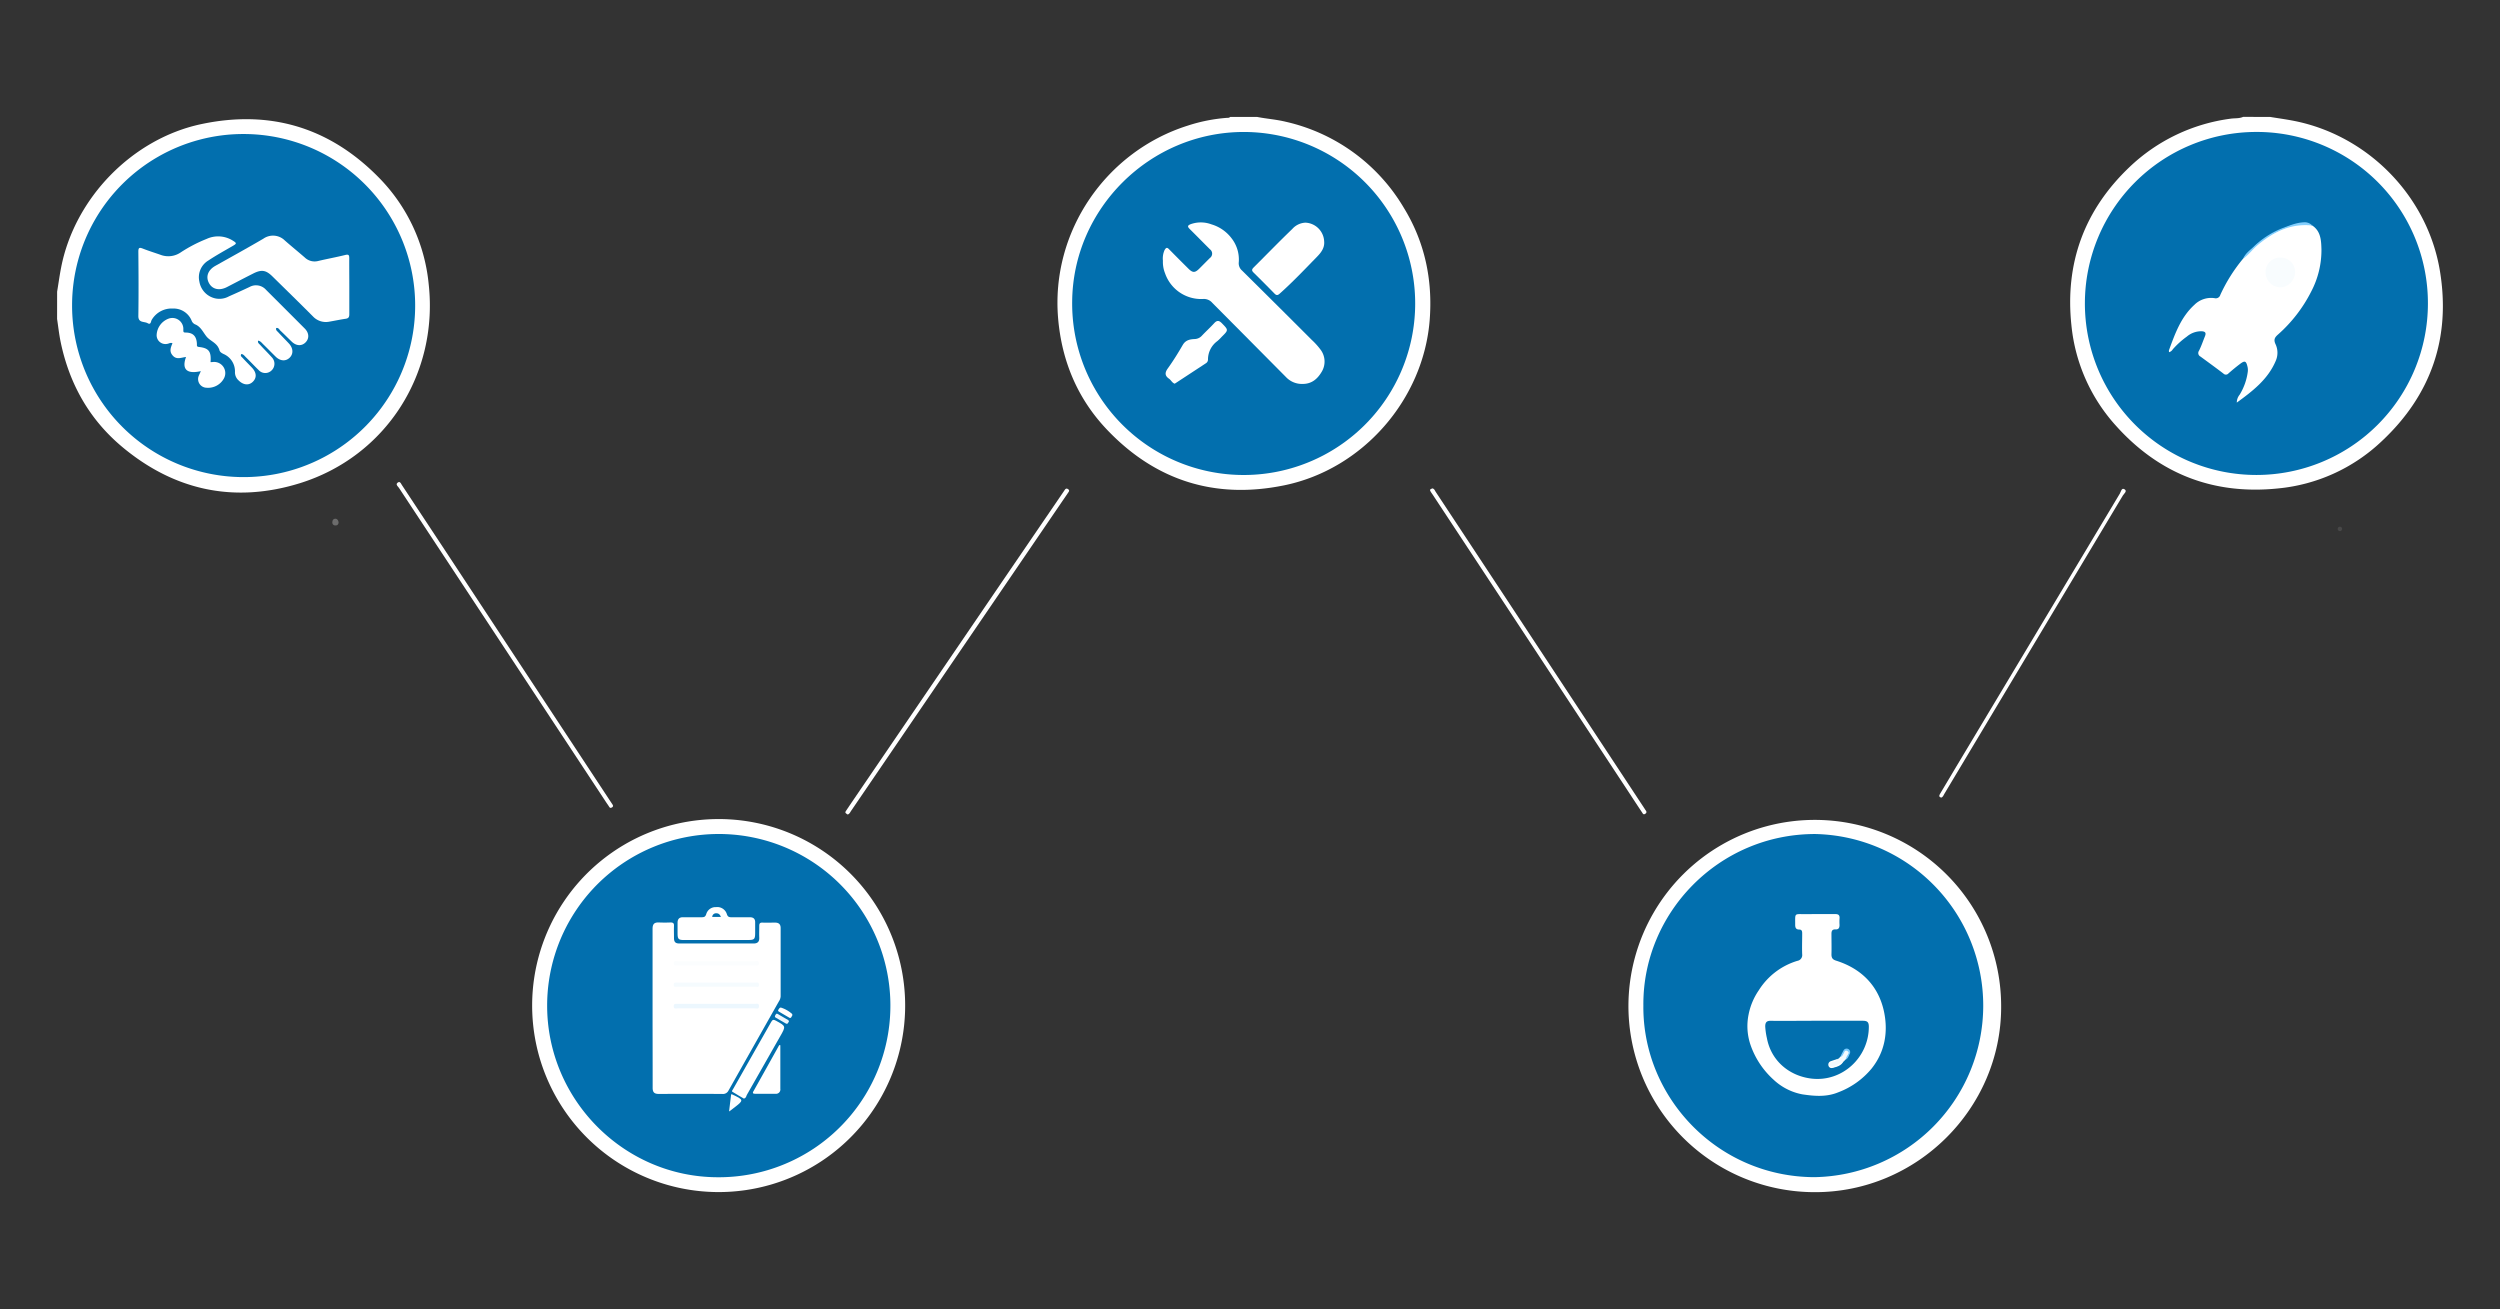 <svg xmlns="http://www.w3.org/2000/svg" viewBox="0 0 867 454"><rect x="0" y="0" width="867" height="454" fill="#333333" stroke="none"/><defs><style>.cls-1{fill:#fff;}.cls-2{fill:#6c6c6c;}.cls-3{fill:#484848;}.cls-4{fill:#026fae;}.cls-5{fill:#84cffe;}.cls-6{fill:#ecf7fe;}.cls-7{fill:#f8fcfe;}.cls-8{fill:#fbfdfe;}.cls-9{fill:#f5fbfe;}.cls-10{fill:#f4fafe;}.cls-11{fill:#7bcbfe;}</style></defs><title>12</title><g id="Layer_3" data-name="Layer 3"><path class="cls-1" d="M787.32,40.56c2.78.46,5.58.83,8.34,1.38,25.62,5.1,46.23,26.15,50.5,52C850,117.16,843.09,137,826,153a60.52,60.52,0,0,1-36.08,16.4c-22.25,2.26-41-5-55.95-21.58a60.69,60.69,0,0,1-15.6-35c-2.28-21.53,4.44-39.93,20.11-54.85a62.57,62.57,0,0,1,35.18-16.82c1.42-.2,2.9,0,4.26-.62Z"/><path class="cls-1" d="M19.81,101.16c.46-2.78.84-5.58,1.38-8.35C25.88,68.62,46,48,70,43c23.84-5,44.45,1.28,61.44,18.64a61,61,0,0,1,17.24,37c3.37,31-14.78,59.58-44.6,68.91-22.47,7-43.24,2.74-61.44-12.35-11.57-9.59-18.6-22-21.63-36.74-.53-2.59-.81-5.23-1.21-7.85Q19.81,105.86,19.81,101.16Z"/><path class="cls-1" d="M436,40.56c3.28.64,6.62.87,9.88,1.66a64,64,0,0,1,41,29.9c7.28,11.91,10,25,8.94,38.82-2.14,27.58-23.18,51.75-50.4,57.36-24,4.94-44.7-1.59-61.55-19.33-10.14-10.67-15.61-23.65-16.9-38.39-2.66-30.32,16.65-58.06,44.9-67a57.58,57.58,0,0,1,13.76-2.72,1.27,1.27,0,0,0,1-.3Z"/><path class="cls-1" d="M564.74,348.72a64.63,64.63,0,1,1,129.26.5c0,35.24-29.28,64.37-64.72,64.22A64.6,64.6,0,0,1,564.74,348.72Z"/><path class="cls-1" d="M184.55,348.53a64.68,64.68,0,1,1,64.27,64.88A64.68,64.68,0,0,1,184.55,348.53Z"/><path class="cls-1" d="M294,282.48a3.74,3.74,0,0,1-.68-.47c-.32-.34,0-.64.15-.92.84-1.25,1.68-2.5,2.53-3.75l52.31-76.75,20.48-30c.13-.19.26-.38.39-.58.32-.51.68-.77,1.27-.34s.23.8,0,1.17c-.88,1.3-1.77,2.58-2.65,3.87L295.18,281.18C294.86,281.64,294.66,282.23,294,282.48Z"/><path class="cls-1" d="M496.79,169.37c.67.18.83.79,1.14,1.25q12.51,18.93,25,37.88l47.37,71.88c.13.19.24.4.38.58.38.48.48.9-.14,1.29s-.82-.12-1.06-.48q-2.31-3.47-4.61-7l-40.18-61-27.95-42.4a11.75,11.75,0,0,1-.66-1C495.68,169.62,496.35,169.57,496.79,169.37Z"/><path class="cls-1" d="M138.37,167.13c.57.1.72.66,1,1.07q7.05,10.66,14.09,21.33l58.37,88.59c.19.29.38.58.58.87s.36.71-.13,1-.76.26-1-.17-.59-.86-.88-1.3q-36-54.67-72.06-109.35C137.87,168.54,136.85,167.78,138.37,167.13Z"/><path class="cls-1" d="M673.19,276.61c-.89-.28-.71-.75-.36-1.34,1.82-3,3.62-6.08,5.43-9.11q28.44-47.52,56.91-95c.37-.61.57-2.13,1.62-1.48s-.2,1.53-.58,2.16q-30.9,51.72-61.87,103.4C674,275.75,673.88,276.44,673.19,276.61Z"/><path class="cls-2" d="M117.42,181.12c0,.66-.37,1.1-1,1.1a1,1,0,0,1-1.15-1.18c0-.57.31-1.12,1-1.14S117.31,180.46,117.42,181.12Z"/><path class="cls-3" d="M812.23,183.33c0,.53-.27.85-.74.85a.76.76,0,1,1,.74-.85Z"/><path class="cls-4" d="M842,105.3a59.48,59.48,0,1,1-59.49-59.54A59.36,59.36,0,0,1,842,105.3Z"/><path class="cls-4" d="M84.6,46.48A59.49,59.49,0,1,1,25,105.76,59.39,59.39,0,0,1,84.6,46.48Z"/><path class="cls-4" d="M431.39,45.77a59.48,59.48,0,1,1-59.56,58.82C372.08,72.33,398.81,45.76,431.39,45.77Z"/><path class="cls-4" d="M569.92,348.66c-.24-32,26.07-59.45,59.61-59.42a59.51,59.51,0,0,1-.36,119C595.55,408.09,569.58,380.49,569.92,348.66Z"/><path class="cls-4" d="M189.75,348.75a59.52,59.52,0,1,1,59.19,59.52C216.42,408.23,189.75,381.42,189.75,348.75Z"/><path class="cls-1" d="M801.91,78.22c3,2,3.08,5.28,3.17,8.32a30.87,30.87,0,0,1-3.54,14.54,50,50,0,0,1-11.6,15c-1.13,1-1.5,1.81-.74,3.38a7,7,0,0,1,0,5.75c-2.7,6.34-7.9,10.36-13.48,14.41a4.34,4.34,0,0,1,1-2.75,20.3,20.3,0,0,0,2.81-7.94,4.92,4.92,0,0,0-.05-1.54c-.49-2.26-.94-2.47-2.71-1.12-1.33,1-2.63,2.09-3.9,3.19a1.18,1.18,0,0,1-1.79.09c-2.62-2-5.29-3.94-7.95-5.89a1.36,1.36,0,0,1-.53-2c.81-1.6,1.38-3.31,2.06-5,.46-1.13.25-1.71-1.13-1.78a7.67,7.67,0,0,0-5.12,1.84,29.3,29.3,0,0,0-4.89,4.42,2.16,2.16,0,0,1-1.28,1,1.75,1.75,0,0,1-.05-.66c2.1-5.72,4.12-11.47,8.81-15.75a8.22,8.22,0,0,1,7-2.33,1.62,1.62,0,0,0,2-1.13,56.26,56.26,0,0,1,7.94-12.61,35.75,35.75,0,0,1,13.64-10.29C794.82,78.07,798.27,76.87,801.91,78.22Z"/><path class="cls-5" d="M801.91,78.22c-7.42-.83-13.42,2.17-18.94,6.76-1.78,1.48-3.11,3.4-5,4.68.69-1.74,2.21-2.8,3.5-4a30,30,0,0,1,9.79-6.42c2.46-.9,4.9-2,7.59-2.14A3.63,3.63,0,0,1,801.91,78.22Z"/><path class="cls-1" d="M95.79,113.76c-.24.73.34,1.08.69,1.46,1.22,1.32,2.49,2.59,3.72,3.91,1.53,1.65,1.6,3.64.22,4.95s-3.24,1.14-4.8-.37-2.86-2.89-4.32-4.29c-.51-.49-.95-1.16-1.78-1.28-.24.76.36,1.09.71,1.48,1.33,1.46,2.74,2.84,4.05,4.31a3.2,3.2,0,0,1-.1,4.54,3.1,3.1,0,0,1-4.51-.16c-1.5-1.45-2.94-3-4.42-4.44-.44-.44-.82-1-1.52-1.11-.51.62.06,1,.36,1.3,1.06,1.16,2.17,2.26,3.25,3.4,1.64,1.72,1.77,3.51.37,4.91s-3.32,1.17-4.92-.4a3.75,3.75,0,0,1-1.3-3,6.54,6.54,0,0,0-4-6.22c-.71-.36-1.31-.7-1.45-1.54a2.1,2.1,0,0,0-.21-.47c-.86-1.92-3-2.56-4.18-4s-1.91-3.27-3.74-4.15a2.33,2.33,0,0,1-1.38-1.2A6.75,6.75,0,0,0,59.92,107a8,8,0,0,0-7.3,3.92c-.32.5-.24,1.86-1.41,1.17s-3.27,0-3.23-2.53c.11-7.43.07-14.85,0-22.28,0-1.37.32-1.55,1.54-1.07,2,.79,4,1.41,6.07,2.13a7.61,7.61,0,0,0,7.13-.84,49.83,49.83,0,0,1,8.93-4.64,9.54,9.54,0,0,1,9,.53c1.52.94,1.5,1.07,0,1.94-2.8,1.63-5.66,3.19-8.37,5a6.76,6.76,0,0,0-3.13,7.36,7.15,7.15,0,0,0,5.74,5.84,6.86,6.86,0,0,0,4.54-.77q3.58-1.57,7.12-3.24a4.64,4.64,0,0,1,5.72,1q6.72,6.7,13.42,13.42c1.53,1.54,1.61,3.44.29,4.79s-3.21,1.28-4.78-.22c-1.34-1.28-2.64-2.61-4-3.88C96.82,114.2,96.53,113.59,95.79,113.76Z"/><path class="cls-1" d="M121.14,99.36c0,3.19,0,6.38,0,9.57,0,1-.23,1.47-1.26,1.62-1.89.27-3.76.68-5.65,1a6.12,6.12,0,0,1-5.7-1.82c-4.62-4.64-9.32-9.22-14-13.82-2.27-2.25-3.81-2.52-6.7-1.06-3.05,1.54-6.08,3.13-9.11,4.7-2.64,1.37-5.11.81-6.28-1.44s-.25-4.51,2.26-5.92c5.56-3.12,11.14-6.19,16.63-9.41a5.82,5.82,0,0,1,7.48.65c2.28,2,4.61,3.89,6.89,5.87a4.91,4.91,0,0,0,4.65,1.21c3.1-.74,6.24-1.3,9.33-2.07,1.24-.31,1.46,0,1.44,1.19C121.1,92.86,121.14,96.11,121.14,99.36Z"/><path class="cls-1" d="M69.65,128.71c-5.55,1.26-6.48-1.29-5.13-4.9-1.58.13-3.19,1.05-4.57-.45s-.71-2.87-.14-4.33c-.69-.31-1.2.13-1.75.21a3.06,3.06,0,0,1-3.74-3,6.36,6.36,0,0,1,4.08-5.71,3.81,3.81,0,0,1,5.18,3.8c0,.85,0,1,.93,1,2.52.06,3.68,1.35,3.78,4,0,.55-.1.91.73,1,3.42.39,4.28,1.55,4,5.27.35,0,.68-.06,1-.07a3.87,3.87,0,0,1,3.59,5.8,6.26,6.26,0,0,1-5.95,3.14A3,3,0,0,1,69,130.16C69.19,129.72,69.4,129.31,69.65,128.71Z"/><path class="cls-1" d="M403.3,90.44a7.25,7.25,0,0,1,.56-3.69c.58-1,.92-1,1.63-.25q3.3,3.35,6.64,6.66c1.5,1.5,2.3,1.5,3.79,0,1.24-1.23,2.45-2.47,3.69-3.7a1.86,1.86,0,0,0,0-3c-2.26-2.25-4.49-4.54-6.76-6.78-.82-.82-1.46-1.41.26-2a10.47,10.47,0,0,1,7,.12,13.54,13.54,0,0,1,7,4.84,12,12,0,0,1,2.5,8.28,3.31,3.31,0,0,0,1.14,2.91q12.13,12,24.19,24.07a23.6,23.6,0,0,1,2.92,3.22,6.85,6.85,0,0,1,.5,7.83c-1.45,2.44-3.44,4.23-6.67,4.2a7.58,7.58,0,0,1-5.7-2.37Q433.2,117.88,420.4,105a3.8,3.8,0,0,0-3.19-1.31,13.24,13.24,0,0,1-13.15-8.86A10.52,10.52,0,0,1,403.3,90.44Z"/><path class="cls-1" d="M459.22,83.72c.21,2.33-1.17,4-2.6,5.45-4.21,4.31-8.35,8.69-12.86,12.7-.69.61-1.1.58-1.71,0q-3.64-3.73-7.36-7.39c-.67-.66-.54-1.11.07-1.72,4.48-4.46,8.88-9,13.42-13.37a6.45,6.45,0,0,1,4.56-2.17A6.8,6.8,0,0,1,459.22,83.72Z"/><path class="cls-1" d="M407.37,133.06c-.89-.31-1.24-1.22-1.93-1.71-1.46-1-1.55-2.06-.45-3.58,1.89-2.62,3.6-5.39,5.22-8.19,1-1.68,2.52-1.92,4.1-2a3.51,3.51,0,0,0,2.55-1.21c1.4-1.47,2.9-2.84,4.27-4.34.95-1,1.62-.91,2.55,0,2.38,2.44,2.42,2.4,0,4.79a15.84,15.84,0,0,1-1.49,1.46,7.91,7.91,0,0,0-3.26,6.32,1.51,1.51,0,0,1-.65,1.33l-10.43,6.84A4.48,4.48,0,0,1,407.37,133.06Z"/><path class="cls-1" d="M630.38,317c2,0,4.06,0,6.09,0,1.14,0,1.58.41,1.48,1.53a19,19,0,0,0,0,2.26c0,1-.34,1.58-1.4,1.53-1.22-.06-1.42.66-1.4,1.67,0,2.32.07,4.64,0,7,0,1.26.43,1.8,1.66,2.18,8.84,2.8,14.72,8.83,16.58,17.75,1.43,6.89.36,13.83-4.36,19.71a27.62,27.62,0,0,1-11.57,8.2c-4.15,1.71-8.41,1.28-12.41.69A20,20,0,0,1,615,374.37,28.88,28.88,0,0,1,607,362.14a20.18,20.18,0,0,1-.61-10.21,22.51,22.51,0,0,1,3.57-8.52,23.94,23.94,0,0,1,13.37-10.19A2,2,0,0,0,625,331c-.1-2.37,0-4.76,0-7.13,0-.73,0-1.49-1-1.5-1.34,0-1.44-.85-1.43-1.88,0-3.95-.33-3.45,3.42-3.47Z"/><path class="cls-1" d="M226.31,349.63c0-9.17,0-18.33,0-27.5,0-1.72.64-2.29,2.24-2.22,1.33.06,2.67.06,4,0,.92,0,1.23.3,1.19,1.2-.06,1.39,0,2.78,0,4.18s.51,1.91,1.87,1.91q12.88,0,25.76,0c1.43,0,2-.69,1.94-2s0-2.67,0-4c0-.86.16-1.28,1.13-1.24,1.45.06,2.9,0,4.35,0,1.26,0,1.94.54,1.94,1.88q0,11.84,0,23.67a3.53,3.53,0,0,1-.62,1.78q-8.72,15.42-17.43,30.85a2.14,2.14,0,0,1-2.19,1.24q-11-.06-21.93,0c-1.62,0-2.24-.51-2.22-2.22C226.35,368,226.31,358.8,226.31,349.63Z"/><path class="cls-1" d="M248.43,326c-3.71,0-7.43,0-11.14,0-2,0-2.3-.33-2.31-2.35,0-1.22,0-2.44,0-3.66s.57-1.91,1.89-1.89c2.15,0,4.29,0,6.44,0,.83,0,1.29-.1,1.61-1.07a3.36,3.36,0,0,1,3.41-2.44,3.47,3.47,0,0,1,3.75,2.45c.31.94.81,1.08,1.65,1.06,2.09,0,4.18,0,6.27,0,1.32,0,1.93.55,1.89,1.88,0,1.16,0,2.32,0,3.48,0,2.26-.26,2.53-2.46,2.53Z"/><path class="cls-1" d="M258,381c-1.31-.77-2.67-1.52-4-2.37-.36-.23.06-.62.21-.89,4.42-7.79,8.86-15.57,13.26-23.37.47-.83.85-.81,1.61-.4,3.49,1.91,3.5,1.89,1.55,5.32q-5.83,10.24-11.66,20.49C258.79,380.25,258.68,380.82,258,381Z"/><path class="cls-1" d="M270.62,362.49c0,5,0,10.07,0,15.11a1.5,1.5,0,0,1-1.69,1.72c-2.32,0-4.64,0-7,0-.91,0-1-.3-.56-1q4.45-7.94,8.87-15.89Z"/><path class="cls-1" d="M252.84,385.46l.71-5.91c.14,0,.21-.08.25-.06,4.27,2,4.27,2,.59,4.82C254,384.65,253.5,385,252.84,385.46Z"/><path class="cls-1" d="M273.84,353c-1.24-.72-2.53-1.46-3.8-2.23-.29-.18-.21-.48,0-.75s.39-.72.92-.55a10.55,10.55,0,0,1,3.55,2,.6.6,0,0,1,.13.9C274.44,352.7,274.37,353.12,273.84,353Z"/><path class="cls-6" d="M273.62,354.22c-.3.44-.41,1.12-1.15.7l-3.45-2c-.41-.24-.32-.56-.12-.88s.34-.66.79-.41q1.87,1.07,3.73,2.18C273.52,353.9,273.56,354.1,273.62,354.22Z"/><path class="cls-7" d="M795.95,94.52a5.39,5.39,0,0,1-5.08,5.14,5.27,5.27,0,0,1-5.18-5.22,5,5,0,0,1,5.16-5.11A5,5,0,0,1,795.95,94.52Z"/><path class="cls-4" d="M630.32,354c5.22,0,10.44,0,15.65,0,1.56,0,2.14.41,2.14,2.06,0,10.68-9.24,19.23-19.85,18-7.64-.89-14-6.08-15.49-14a24.19,24.19,0,0,1-.59-4.1c0-1.44.55-2,2-1.94C619.53,354.07,624.93,354,630.32,354Z"/><path class="cls-6" d="M248.44,349.7c-4.46,0-8.92,0-13.38,0-.54,0-1.39.37-1.42-.72s.89-.83,1.48-.83q13.29,0,26.59,0c.58,0,1.54-.41,1.51.8s-1,.74-1.56.74C257.25,349.71,252.84,349.7,248.44,349.7Z"/><path class="cls-8" d="M248.43,333.36c4.46,0,8.92,0,13.37,0,.52,0,1.4-.42,1.4.7s-.87.73-1.4.73q-13.37,0-26.75,0c-.54,0-1.4.37-1.4-.73s.89-.69,1.4-.7C239.51,333.35,244,333.36,248.43,333.36Z"/><path class="cls-9" d="M248.43,340.77c4.47,0,8.94,0,13.4,0,.55,0,1.4-.34,1.38.76s-.81.65-1.29.65q-13.49,0-27,0c-.48,0-1.27.34-1.29-.65s.82-.76,1.38-.77C239.49,340.76,244,340.77,248.43,340.77Z"/><path class="cls-4" d="M250,318h-3a1.3,1.3,0,0,1,1.41-1.27C249.21,316.71,249.71,317.16,250,318Z"/><path class="cls-10" d="M640,367.52l-.71.69a8.61,8.61,0,0,1-3.23,1.88c-.62.24-1.48.27-1.68-.63a1.12,1.12,0,0,1,1.07-1.31,6.63,6.63,0,0,0,2.11-1l.71-.68a5.84,5.84,0,0,0,1-1.58c.34-.65.87-1,1.54-.64s.53,1.13.19,1.67A9.33,9.33,0,0,1,640,367.52Z"/><path class="cls-1" d="M637.53,367.16a2.72,2.72,0,0,1-2,1.2c-.54.1-1.08.44-.93,1s.89.68,1.43.44c1.09-.49,2.15-1.07,3.22-1.62-.79,1.46-2.25,1.81-3.67,2.15a1.11,1.11,0,0,1-1.48-.82A1.24,1.24,0,0,1,635,368C635.81,367.7,636.68,367.45,637.53,367.16Z"/><path class="cls-11" d="M640,367.52c.17-.42.33-.86.53-1.27.28-.58,1.09-1.21.14-1.74s-1,.43-1.34.94-.43,1-1.07,1a22.23,22.23,0,0,1,1-2,1.23,1.23,0,1,1,2.21,1.06C641.12,366.26,640.88,367.15,640,367.52Z"/></g></svg>